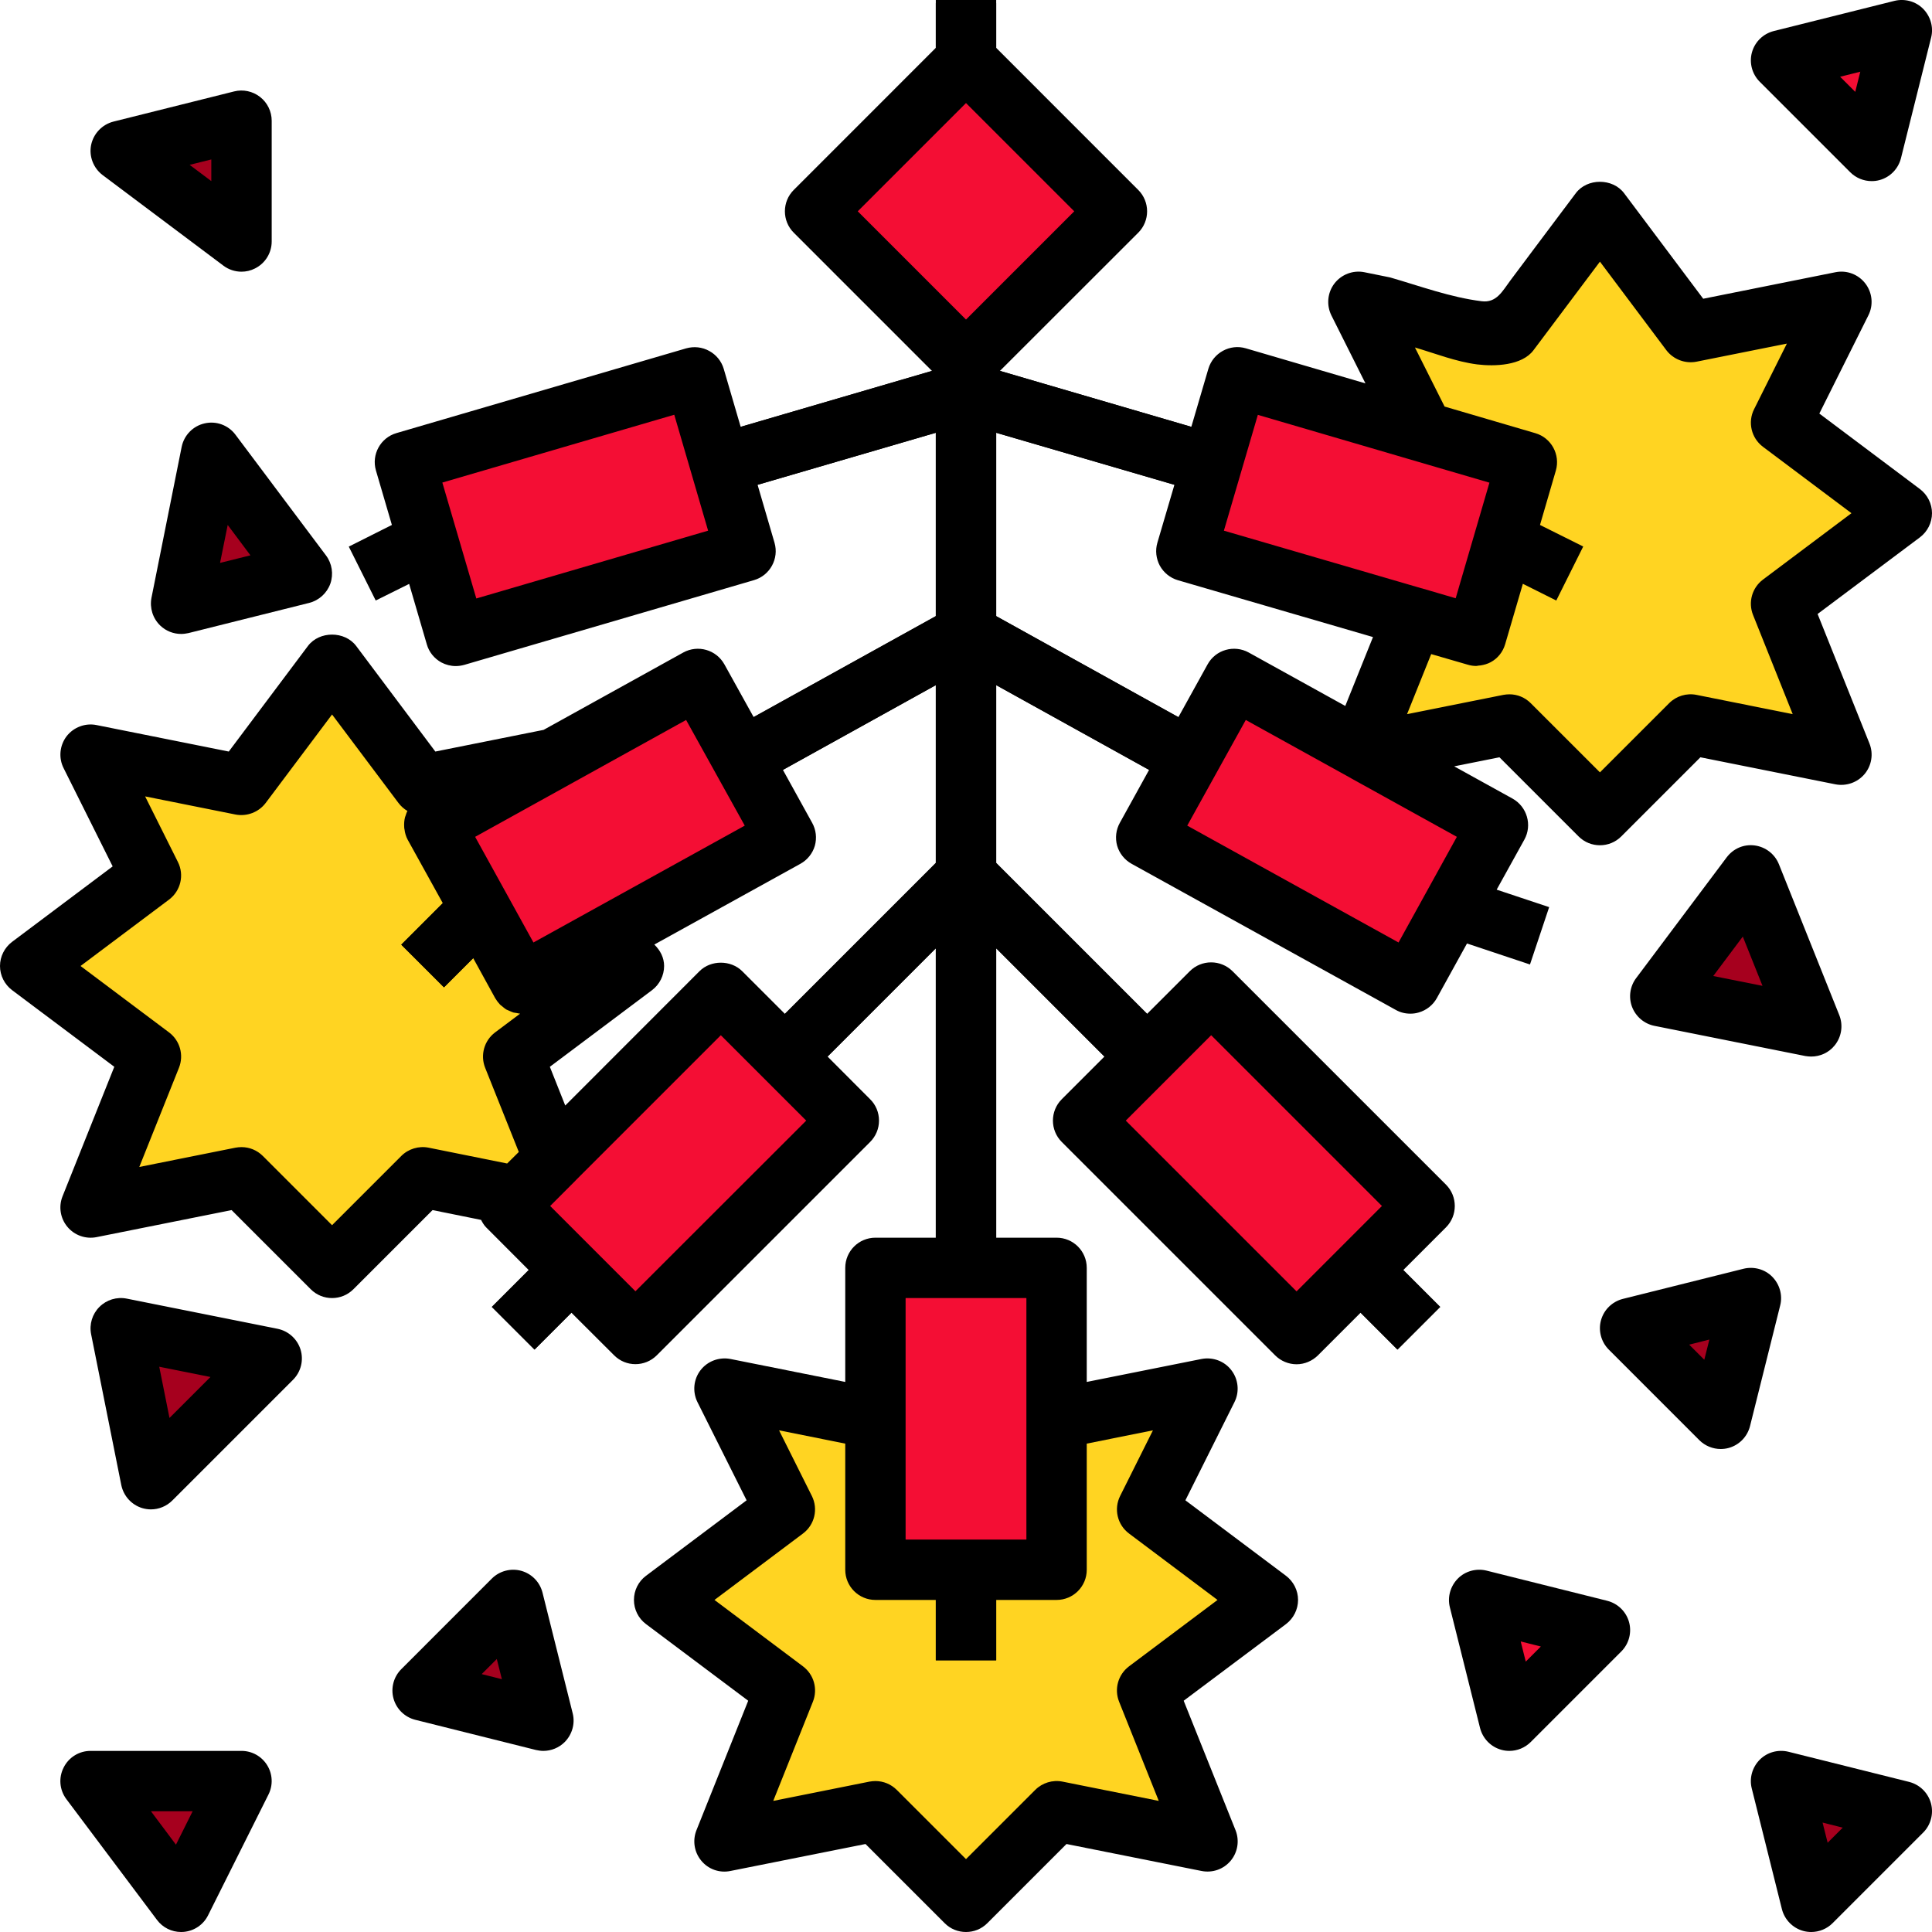 <?xml version="1.0" encoding="UTF-8"?>
<svg xmlns="http://www.w3.org/2000/svg" xmlns:xlink="http://www.w3.org/1999/xlink" width="70pt" height="70pt" viewBox="0 0 70 70" version="1.1">
<g id="surface1">
<path style=" stroke:none;fill-rule:nonzero;fill:rgb(0%,0%,0%);fill-opacity:1;" d="M 33.906 0.113 L 36.094 0.113 L 36.094 4.125 L 33.906 4.125 Z M 33.906 0.113 "/>
<path style=" stroke:none;fill-rule:nonzero;fill:rgb(95.686%,5.49%,20.392%);fill-opacity:1;" d="M 39.242 40.602 L 43.883 35.961 L 51.617 43.695 L 46.977 48.336 Z M 39.242 40.602 "/>
<path style=" stroke:none;fill-rule:nonzero;fill:rgb(95.686%,5.49%,20.392%);fill-opacity:1;" d="M 30.758 40.602 L 23.023 48.332 L 18.387 43.695 L 18.734 43.344 L 26.117 35.961 Z M 30.758 40.602 "/>
<path style=" stroke:none;fill-rule:nonzero;fill:rgb(0%,0%,0%);fill-opacity:1;" d="M 36.094 15.68 L 43.602 17.871 L 44.215 15.773 L 36.094 13.398 L 36.094 12.031 L 33.906 12.031 L 33.906 13.398 L 25.785 15.773 L 26.398 17.871 L 33.906 15.68 L 33.906 22.324 L 26.352 26.512 L 27.414 28.422 L 33.906 24.824 L 33.906 31.266 L 27.664 37.508 L 29.211 39.055 L 33.906 34.359 L 33.906 45.938 L 36.094 45.938 L 36.094 34.359 L 40.789 39.055 L 42.336 37.508 L 36.094 31.266 L 36.094 24.824 L 42.586 28.422 L 43.648 26.512 L 36.094 22.324 Z M 36.094 15.68 "/>
<path style=" stroke:none;fill-rule:nonzero;fill:rgb(65.098%,0%,11.765%);fill-opacity:1;" d="M 4.375 48.125 L 9.844 49.219 L 5.469 53.594 Z M 4.375 48.125 "/>
<path style=" stroke:none;fill-rule:nonzero;fill:rgb(65.098%,0%,11.765%);fill-opacity:1;" d="M 7.656 16.406 L 10.938 20.781 L 6.562 21.875 Z M 7.656 16.406 "/>
<path style=" stroke:none;fill-rule:nonzero;fill:rgb(65.098%,0%,11.765%);fill-opacity:1;" d="M 4.375 5.469 L 8.75 4.375 L 8.75 8.75 Z M 4.375 5.469 "/>
<path style=" stroke:none;fill-rule:nonzero;fill:rgb(95.686%,5.49%,20.392%);fill-opacity:1;" d="M 68.906 1.094 L 64.531 2.188 L 67.812 5.469 Z M 68.906 1.094 "/>
<path style=" stroke:none;fill-rule:nonzero;fill:rgb(65.098%,0%,11.765%);fill-opacity:1;" d="M 60.156 36.094 L 65.625 37.188 L 63.438 31.719 Z M 60.156 36.094 "/>
<path style=" stroke:none;fill-rule:nonzero;fill:rgb(65.098%,0%,11.765%);fill-opacity:1;" d="M 59.062 48.125 L 63.438 47.031 L 62.344 51.406 Z M 59.062 48.125 "/>
<path style=" stroke:none;fill-rule:nonzero;fill:rgb(95.686%,5.49%,20.392%);fill-opacity:1;" d="M 53.594 57.969 L 57.969 59.062 L 54.688 62.344 Z M 53.594 57.969 "/>
<path style=" stroke:none;fill-rule:nonzero;fill:rgb(65.098%,0%,11.765%);fill-opacity:1;" d="M 18.594 57.969 L 15.312 61.25 L 19.688 62.344 Z M 18.594 57.969 "/>
<path style=" stroke:none;fill-rule:nonzero;fill:rgb(65.098%,0%,11.765%);fill-opacity:1;" d="M 6.562 68.906 L 3.281 64.531 L 8.75 64.531 Z M 6.562 68.906 "/>
<path style=" stroke:none;fill-rule:nonzero;fill:rgb(95.686%,5.49%,20.392%);fill-opacity:1;" d="M 31.719 45.938 L 38.281 45.938 L 38.281 56.875 L 31.719 56.875 Z M 31.719 45.938 "/>
<path style=" stroke:none;fill-rule:nonzero;fill:rgb(100%,83.137%,13.333%);fill-opacity:1;" d="M 41.562 61.25 L 43.75 66.719 L 38.281 65.625 L 35 68.906 L 31.719 65.625 L 26.25 66.719 L 28.438 61.25 L 24.062 57.969 L 28.438 54.688 L 26.25 50.312 L 31.719 51.406 L 31.719 56.875 L 38.281 56.875 L 38.281 51.406 L 43.75 50.312 L 41.562 54.688 L 45.938 57.969 Z M 41.562 61.25 "/>
<path style=" stroke:none;fill-rule:nonzero;fill:rgb(100%,83.137%,13.333%);fill-opacity:1;" d="M 64.531 21.875 L 66.719 27.344 L 61.25 26.25 L 57.969 29.531 L 54.688 26.25 L 49.547 27.277 L 49.297 27.137 L 51.211 22.367 L 53.484 23.035 L 55.32 16.746 L 51.133 15.52 L 51.406 15.312 L 49.219 10.938 L 54.688 12.031 L 57.969 7.656 L 61.25 12.031 L 66.719 10.938 L 64.531 15.312 L 68.906 18.594 Z M 64.531 21.875 "/>
<path style=" stroke:none;fill-rule:nonzero;fill:rgb(100%,83.137%,13.333%);fill-opacity:1;" d="M 18.594 38.281 L 20.082 42 L 18.734 43.344 L 15.312 42.656 L 12.031 45.938 L 8.75 42.656 L 3.281 43.75 L 5.469 38.281 L 1.094 35 L 5.469 31.719 L 3.281 27.344 L 8.75 28.438 L 12.031 24.062 L 15.312 28.438 L 20.07 27.484 L 15.727 29.891 L 18.898 35.633 L 21.734 34.07 L 22.969 35 Z M 18.594 38.281 "/>
<path style=" stroke:none;fill-rule:nonzero;fill:rgb(65.098%,0%,11.765%);fill-opacity:1;" d="M 65.625 68.906 L 68.906 65.625 L 64.531 64.531 Z M 65.625 68.906 "/>
<path style=" stroke:none;fill-rule:nonzero;fill:rgb(95.686%,5.49%,20.392%);fill-opacity:1;" d="M 29.531 7.656 L 35 2.188 L 40.469 7.656 L 35 13.125 Z M 29.531 7.656 "/>
<path style=" stroke:none;fill-rule:nonzero;fill:rgb(0%,0%,0%);fill-opacity:1;" d="M 48.445 46.711 L 49.992 45.164 L 52.18 47.352 L 50.633 48.898 Z M 48.445 46.711 "/>
<path style=" stroke:none;fill-rule:nonzero;fill:rgb(0%,0%,0%);fill-opacity:1;" d="M 17.82 47.352 L 20.008 45.164 L 21.555 46.711 L 19.367 48.898 Z M 17.82 47.352 "/>
<path style=" stroke:none;fill-rule:nonzero;fill:rgb(0%,0%,0%);fill-opacity:1;" d="M 14.539 34.227 L 17.82 30.945 L 19.367 32.492 L 16.086 35.773 Z M 14.539 34.227 "/>
<path style=" stroke:none;fill-rule:nonzero;fill:rgb(0%,0%,0%);fill-opacity:1;" d="M 33.906 56.875 L 36.094 56.875 L 36.094 60.156 L 33.906 60.156 Z M 33.906 56.875 "/>
<path style=" stroke:none;fill-rule:nonzero;fill:rgb(95.686%,5.49%,20.392%);fill-opacity:1;" d="M 14.672 16.742 L 25.172 13.672 L 27.016 19.973 L 16.516 23.039 Z M 14.672 16.742 "/>
<path style=" stroke:none;fill-rule:nonzero;fill:rgb(95.686%,5.49%,20.392%);fill-opacity:1;" d="M 28.469 30.34 L 21.734 34.07 L 18.898 35.633 L 15.727 29.891 L 20.07 27.484 L 25.289 24.598 Z M 28.469 30.34 "/>
<path style=" stroke:none;fill-rule:nonzero;fill:rgb(95.686%,5.49%,20.392%);fill-opacity:1;" d="M 54.273 29.891 L 51.102 35.633 L 41.531 30.34 L 44.711 24.598 L 49.297 27.137 L 49.547 27.277 Z M 54.273 29.891 "/>
<path style=" stroke:none;fill-rule:nonzero;fill:rgb(95.686%,5.49%,20.392%);fill-opacity:1;" d="M 55.32 16.746 L 53.484 23.035 L 51.211 22.367 L 42.984 19.973 L 44.832 13.672 L 51.133 15.52 Z M 55.32 16.746 "/>
<path style=" stroke:none;fill-rule:nonzero;fill:rgb(0%,0%,0%);fill-opacity:1;" d="M 52.391 42.922 L 44.656 35.188 C 44.227 34.762 43.535 34.762 43.109 35.188 L 41.562 36.734 L 36.094 31.266 L 36.094 24.824 L 41.633 27.895 L 40.574 29.812 C 40.434 30.062 40.398 30.363 40.477 30.645 C 40.559 30.922 40.746 31.156 41 31.297 L 50.57 36.59 C 50.734 36.684 50.914 36.727 51.102 36.727 C 51.199 36.727 51.301 36.715 51.402 36.684 C 51.68 36.605 51.918 36.418 52.059 36.164 L 53.152 34.184 L 55.434 34.945 L 56.129 32.867 L 54.227 32.234 L 55.23 30.422 C 55.523 29.895 55.328 29.227 54.801 28.934 L 52.688 27.766 L 54.328 27.438 L 57.195 30.305 C 57.41 30.52 57.688 30.625 57.969 30.625 C 58.25 30.625 58.527 30.52 58.742 30.305 L 61.609 27.438 L 66.504 28.418 C 66.895 28.492 67.301 28.352 67.559 28.043 C 67.816 27.734 67.883 27.309 67.734 26.938 L 65.855 22.246 L 69.562 19.469 C 69.836 19.262 70 18.938 70 18.594 C 70 18.25 69.836 17.926 69.562 17.719 L 65.918 14.984 L 67.695 11.426 C 67.883 11.055 67.84 10.605 67.586 10.273 C 67.332 9.941 66.914 9.781 66.504 9.863 L 61.711 10.824 L 58.844 7 C 58.43 6.449 57.504 6.449 57.094 7 C 57.078 7.02 57.062 7.039 57.047 7.062 C 56.562 7.707 56.078 8.355 55.59 9.004 C 55.301 9.391 55.012 9.777 54.719 10.168 C 54.438 10.543 54.223 10.984 53.68 10.914 C 52.551 10.773 51.457 10.367 50.363 10.051 L 49.434 9.863 C 49.027 9.781 48.602 9.941 48.348 10.273 C 48.094 10.605 48.055 11.055 48.238 11.426 L 49.473 13.891 L 45.141 12.621 C 44.562 12.449 43.953 12.785 43.781 13.363 L 43.164 15.465 L 36.23 13.438 L 41.242 8.43 C 41.668 8.004 41.668 7.309 41.242 6.883 L 36.094 1.734 L 36.094 0 L 33.906 0 L 33.906 1.734 L 28.758 6.883 C 28.332 7.309 28.332 8.004 28.758 8.43 L 33.766 13.438 L 26.836 15.465 L 26.223 13.367 C 26.141 13.086 25.949 12.852 25.695 12.715 C 25.441 12.574 25.145 12.543 24.863 12.621 L 14.367 15.691 C 13.785 15.859 13.453 16.469 13.621 17.047 L 14.199 19.02 L 12.637 19.805 L 13.613 21.758 L 14.824 21.156 L 15.465 23.348 C 15.543 23.625 15.734 23.859 15.988 24 C 16.148 24.086 16.332 24.133 16.512 24.133 C 16.617 24.133 16.719 24.117 16.82 24.09 L 27.316 21.02 C 27.898 20.852 28.23 20.242 28.062 19.664 L 27.449 17.566 L 33.906 15.68 L 33.906 22.324 L 27.305 25.98 L 26.246 24.07 C 25.949 23.539 25.285 23.352 24.758 23.641 L 19.695 26.445 L 15.773 27.23 L 12.906 23.406 C 12.492 22.855 11.57 22.855 11.156 23.406 L 8.289 27.23 L 3.496 26.27 C 3.09 26.188 2.664 26.348 2.41 26.68 C 2.16 27.012 2.117 27.461 2.305 27.832 L 4.082 31.391 L 0.438 34.125 C 0.164 34.332 0 34.656 0 35 C 0 35.344 0.164 35.668 0.438 35.875 L 4.141 38.652 L 2.266 43.344 C 2.117 43.715 2.184 44.141 2.441 44.449 C 2.695 44.758 3.105 44.902 3.496 44.824 L 8.391 43.844 L 11.258 46.711 C 11.473 46.926 11.75 47.031 12.031 47.031 C 12.312 47.031 12.59 46.926 12.805 46.711 L 15.672 43.844 L 17.43 44.199 C 17.48 44.293 17.535 44.391 17.613 44.469 L 19.156 46.016 L 17.82 47.352 L 19.367 48.898 L 20.703 47.562 L 22.25 49.105 C 22.465 49.32 22.742 49.426 23.023 49.426 C 23.301 49.426 23.582 49.32 23.797 49.105 L 31.527 41.375 C 31.734 41.168 31.848 40.891 31.848 40.602 C 31.848 40.309 31.734 40.031 31.527 39.828 L 29.984 38.281 L 33.906 34.359 L 33.906 44.844 L 31.719 44.844 C 31.113 44.844 30.625 45.332 30.625 45.938 L 30.625 50.07 L 26.465 49.238 C 26.055 49.16 25.633 49.316 25.379 49.648 C 25.125 49.98 25.086 50.43 25.27 50.801 L 27.051 54.359 L 23.406 57.094 C 23.129 57.301 22.969 57.625 22.969 57.969 C 22.969 58.312 23.129 58.637 23.406 58.844 L 27.109 61.621 L 25.234 66.312 C 25.086 66.684 25.152 67.109 25.41 67.418 C 25.664 67.727 26.07 67.871 26.465 67.789 L 31.359 66.812 L 34.227 69.68 C 34.441 69.895 34.719 70 35 70 C 35.281 70 35.559 69.895 35.773 69.68 L 38.641 66.812 L 43.535 67.789 C 43.93 67.867 44.332 67.727 44.59 67.418 C 44.848 67.109 44.914 66.684 44.766 66.312 L 42.887 61.621 L 46.594 58.844 C 46.867 58.637 47.031 58.312 47.031 57.969 C 47.031 57.625 46.867 57.301 46.594 57.094 L 42.949 54.359 L 44.727 50.801 C 44.914 50.43 44.871 49.98 44.617 49.648 C 44.367 49.316 43.945 49.16 43.535 49.238 L 39.375 50.07 L 39.375 45.938 C 39.375 45.332 38.887 44.844 38.281 44.844 L 36.094 44.844 L 36.094 34.359 L 40.016 38.281 L 38.469 39.828 C 38.043 40.254 38.043 40.949 38.469 41.375 L 46.203 49.109 C 46.406 49.312 46.688 49.43 46.977 49.43 C 47.266 49.43 47.543 49.312 47.75 49.109 L 49.297 47.562 L 50.633 48.898 L 52.18 47.352 L 50.844 46.016 L 52.391 44.469 C 52.816 44.043 52.816 43.348 52.391 42.922 Z M 17.258 21.684 L 16.027 17.484 L 24.43 15.027 L 25.656 19.227 Z M 41.773 51.824 L 40.586 54.199 C 40.348 54.672 40.484 55.246 40.906 55.562 L 44.113 57.969 L 40.906 60.375 C 40.512 60.672 40.363 61.195 40.547 61.656 L 41.984 65.25 L 38.496 64.551 C 38.137 64.48 37.766 64.594 37.508 64.852 L 35 67.359 L 32.492 64.852 C 32.285 64.645 32.008 64.531 31.719 64.531 C 31.648 64.531 31.574 64.539 31.504 64.551 L 28.016 65.25 L 29.453 61.656 C 29.637 61.195 29.488 60.672 29.094 60.375 L 25.887 57.969 L 29.094 55.562 C 29.516 55.246 29.652 54.672 29.414 54.199 L 28.227 51.824 L 30.625 52.305 L 30.625 56.875 C 30.625 57.48 31.113 57.969 31.719 57.969 L 33.906 57.969 L 33.906 60.156 L 36.094 60.156 L 36.094 57.969 L 38.281 57.969 C 38.887 57.969 39.375 57.48 39.375 56.875 L 39.375 52.305 Z M 37.188 47.031 L 37.188 55.781 L 32.812 55.781 L 32.812 47.031 Z M 50.672 34.148 L 43.016 29.914 L 45.137 26.086 L 48.859 28.145 L 49.008 28.23 C 49.012 28.23 49.016 28.23 49.016 28.234 L 52.785 30.32 Z M 51.266 12.59 C 52.012 12.809 52.742 13.102 53.52 13.203 C 54.152 13.281 55.145 13.25 55.562 12.688 L 57.969 9.48 L 60.375 12.688 C 60.629 13.023 61.055 13.184 61.465 13.105 L 64.742 12.449 L 63.555 14.824 C 63.316 15.297 63.453 15.871 63.875 16.188 L 67.082 18.594 L 63.875 21 C 63.48 21.297 63.332 21.82 63.516 22.281 L 64.953 25.875 L 61.465 25.176 C 61.105 25.105 60.734 25.219 60.477 25.477 L 57.969 27.984 L 55.461 25.477 C 55.254 25.27 54.977 25.156 54.688 25.156 C 54.617 25.156 54.543 25.164 54.473 25.176 L 50.98 25.875 L 51.855 23.699 L 53.176 24.082 C 53.277 24.113 53.383 24.129 53.484 24.129 C 53.512 24.129 53.539 24.121 53.562 24.117 C 53.59 24.117 53.617 24.113 53.645 24.109 C 53.77 24.09 53.895 24.055 54.012 23.992 C 54.266 23.855 54.453 23.621 54.535 23.34 L 55.176 21.152 L 56.387 21.758 L 57.363 19.801 L 55.797 19.02 L 56.371 17.051 C 56.539 16.473 56.207 15.863 55.629 15.695 L 52.34 14.73 Z M 45.574 15.031 L 50.816 16.566 C 50.82 16.566 50.82 16.57 50.828 16.57 L 53.965 17.488 L 52.742 21.676 L 51.516 21.316 C 51.512 21.316 51.512 21.316 51.508 21.316 L 44.344 19.227 Z M 42.023 20.496 C 42.164 20.75 42.398 20.941 42.68 21.023 L 49.746 23.082 L 48.742 25.578 L 45.242 23.641 C 44.715 23.352 44.047 23.539 43.754 24.07 L 42.695 25.984 L 36.094 22.324 L 36.094 15.68 L 42.551 17.566 L 41.934 19.664 C 41.852 19.941 41.887 20.242 42.023 20.496 Z M 35 3.734 L 38.922 7.656 L 35 11.578 L 31.078 7.656 Z M 24.859 26.086 L 26.984 29.914 L 19.328 34.148 L 17.215 30.32 Z M 15.527 41.582 C 15.172 41.512 14.797 41.625 14.539 41.883 L 12.031 44.391 L 9.523 41.883 C 9.316 41.676 9.039 41.562 8.75 41.562 C 8.68 41.562 8.605 41.57 8.535 41.582 L 5.047 42.281 L 6.484 38.688 C 6.668 38.227 6.52 37.703 6.125 37.406 L 2.918 35 L 6.125 32.594 C 6.547 32.277 6.684 31.703 6.445 31.23 L 5.258 28.855 L 8.535 29.512 C 8.945 29.59 9.371 29.43 9.625 29.094 L 12.031 25.887 L 14.438 29.094 C 14.527 29.211 14.637 29.309 14.762 29.383 C 14.73 29.438 14.715 29.496 14.695 29.555 C 14.688 29.574 14.68 29.59 14.676 29.605 C 14.645 29.723 14.637 29.844 14.645 29.969 C 14.645 29.996 14.648 30.023 14.656 30.051 C 14.672 30.18 14.707 30.305 14.77 30.422 L 16.043 32.723 L 14.539 34.227 L 16.086 35.773 L 17.145 34.715 L 17.941 36.164 C 17.992 36.25 18.051 36.328 18.117 36.398 C 18.141 36.422 18.168 36.438 18.195 36.461 C 18.242 36.5 18.289 36.543 18.34 36.574 C 18.375 36.594 18.41 36.602 18.445 36.621 C 18.496 36.641 18.543 36.668 18.598 36.684 C 18.637 36.695 18.676 36.695 18.715 36.703 C 18.758 36.711 18.801 36.723 18.844 36.727 L 17.938 37.406 C 17.543 37.703 17.395 38.227 17.578 38.688 L 18.797 41.738 L 18.375 42.156 Z M 23.023 46.785 L 19.934 43.695 L 20.855 42.773 C 20.855 42.773 20.855 42.773 20.855 42.77 L 26.117 37.508 L 29.211 40.602 Z M 28.438 36.734 L 26.891 35.188 C 26.48 34.777 25.754 34.777 25.344 35.188 L 20.48 40.055 L 19.922 38.652 L 23.625 35.875 C 23.898 35.668 24.062 35.344 24.062 35 C 24.062 34.699 23.922 34.43 23.707 34.223 L 29 31.297 C 29.254 31.156 29.441 30.922 29.523 30.645 C 29.602 30.363 29.566 30.062 29.426 29.812 L 28.367 27.895 L 33.906 24.824 L 33.906 31.266 Z M 46.977 46.789 L 40.789 40.602 L 43.883 37.508 L 50.07 43.695 Z M 46.977 46.789 "/>
<path style=" stroke:none;fill-rule:nonzero;fill:rgb(0%,0%,0%);fill-opacity:1;" d="M 10.059 48.145 L 4.59 47.051 C 4.23 46.98 3.859 47.094 3.602 47.352 C 3.344 47.609 3.23 47.98 3.301 48.34 L 4.395 53.809 C 4.477 54.203 4.766 54.523 5.152 54.641 C 5.258 54.672 5.363 54.688 5.469 54.688 C 5.754 54.688 6.035 54.574 6.242 54.367 L 10.617 49.992 C 10.902 49.707 11.008 49.289 10.891 48.902 C 10.773 48.516 10.453 48.227 10.059 48.145 Z M 6.141 51.375 L 5.77 49.52 L 7.625 49.891 Z M 6.141 51.375 "/>
<path style=" stroke:none;fill-rule:nonzero;fill:rgb(0%,0%,0%);fill-opacity:1;" d="M 7.414 15.34 C 6.992 15.434 6.668 15.77 6.582 16.191 L 5.488 21.66 C 5.418 22.027 5.535 22.406 5.809 22.668 C 6.012 22.863 6.285 22.969 6.562 22.969 C 6.652 22.969 6.738 22.957 6.828 22.938 L 11.203 21.844 C 11.559 21.754 11.844 21.492 11.969 21.148 C 12.09 20.801 12.031 20.418 11.812 20.125 L 8.531 15.75 C 8.273 15.406 7.84 15.242 7.414 15.34 Z M 7.973 20.395 L 8.25 19.02 L 9.074 20.121 Z M 7.973 20.395 "/>
<path style=" stroke:none;fill-rule:nonzero;fill:rgb(0%,0%,0%);fill-opacity:1;" d="M 8.094 9.625 C 8.285 9.77 8.52 9.844 8.75 9.844 C 8.918 9.844 9.086 9.805 9.238 9.727 C 9.609 9.543 9.844 9.164 9.844 8.75 L 9.844 4.375 C 9.844 4.039 9.688 3.719 9.422 3.512 C 9.156 3.305 8.809 3.23 8.484 3.312 L 4.109 4.406 C 3.699 4.512 3.387 4.84 3.301 5.254 C 3.219 5.664 3.383 6.09 3.719 6.344 Z M 7.656 5.777 L 7.656 6.562 L 6.871 5.973 Z M 7.656 5.777 "/>
<path style=" stroke:none;fill-rule:nonzero;fill:rgb(0%,0%,0%);fill-opacity:1;" d="M 67.039 6.242 C 67.246 6.449 67.527 6.562 67.812 6.562 C 67.91 6.562 68.008 6.551 68.105 6.523 C 68.484 6.418 68.777 6.117 68.875 5.734 L 69.969 1.359 C 70.062 0.988 69.949 0.594 69.68 0.32 C 69.41 0.047 69.012 -0.059 68.641 0.031 L 64.266 1.125 C 63.883 1.223 63.582 1.516 63.477 1.895 C 63.371 2.273 63.48 2.684 63.758 2.961 Z M 67.402 2.598 L 67.219 3.328 L 66.672 2.781 Z M 67.402 2.598 "/>
<path style=" stroke:none;fill-rule:nonzero;fill:rgb(0%,0%,0%);fill-opacity:1;" d="M 63.582 30.633 C 63.18 30.578 62.801 30.746 62.562 31.062 L 59.281 35.438 C 59.055 35.738 59 36.133 59.133 36.484 C 59.27 36.836 59.574 37.094 59.941 37.168 L 65.41 38.262 C 65.48 38.273 65.555 38.281 65.625 38.281 C 65.945 38.281 66.258 38.141 66.465 37.887 C 66.723 37.578 66.789 37.152 66.641 36.781 L 64.453 31.312 C 64.305 30.945 63.973 30.688 63.582 30.633 Z M 62.074 35.363 L 63.145 33.934 L 63.859 35.719 Z M 62.074 35.363 "/>
<path style=" stroke:none;fill-rule:nonzero;fill:rgb(0%,0%,0%);fill-opacity:1;" d="M 64.211 46.258 C 63.941 45.984 63.543 45.879 63.172 45.969 L 58.797 47.062 C 58.414 47.16 58.113 47.453 58.008 47.832 C 57.902 48.211 58.012 48.621 58.289 48.898 L 61.57 52.18 C 61.777 52.387 62.059 52.5 62.344 52.5 C 62.441 52.5 62.539 52.488 62.637 52.461 C 63.016 52.355 63.309 52.055 63.406 51.672 L 64.5 47.297 C 64.594 46.926 64.48 46.531 64.211 46.258 Z M 61.75 49.266 L 61.203 48.719 L 61.934 48.535 Z M 61.75 49.266 "/>
<path style=" stroke:none;fill-rule:nonzero;fill:rgb(0%,0%,0%);fill-opacity:1;" d="M 58.234 58 L 53.859 56.906 C 53.488 56.816 53.09 56.922 52.82 57.195 C 52.551 57.469 52.438 57.863 52.531 58.234 L 53.625 62.609 C 53.723 62.992 54.016 63.293 54.395 63.398 C 54.492 63.426 54.59 63.438 54.688 63.438 C 54.973 63.438 55.254 63.324 55.461 63.117 L 58.742 59.836 C 59.02 59.559 59.129 59.148 59.023 58.77 C 58.918 58.391 58.617 58.098 58.234 58 Z M 55.281 60.203 L 55.098 59.473 L 55.828 59.656 Z M 55.281 60.203 "/>
<path style=" stroke:none;fill-rule:nonzero;fill:rgb(0%,0%,0%);fill-opacity:1;" d="M 19.656 57.703 C 19.559 57.32 19.266 57.02 18.887 56.914 C 18.508 56.809 18.098 56.918 17.82 57.195 L 14.539 60.477 C 14.262 60.754 14.152 61.164 14.258 61.543 C 14.363 61.922 14.664 62.215 15.047 62.312 L 19.422 63.406 C 19.512 63.426 19.598 63.438 19.688 63.438 C 19.973 63.438 20.254 63.324 20.461 63.117 C 20.73 62.844 20.844 62.449 20.75 62.078 Z M 17.453 60.656 L 18 60.109 L 18.184 60.84 Z M 17.453 60.656 "/>
<path style=" stroke:none;fill-rule:nonzero;fill:rgb(0%,0%,0%);fill-opacity:1;" d="M 8.75 63.438 L 3.281 63.438 C 2.867 63.438 2.488 63.672 2.305 64.043 C 2.117 64.414 2.156 64.855 2.406 65.188 L 5.688 69.562 C 5.895 69.84 6.219 70 6.562 70 C 6.594 70 6.629 70 6.66 69.996 C 7.039 69.961 7.371 69.734 7.539 69.395 L 9.727 65.02 C 9.898 64.68 9.879 64.277 9.68 63.957 C 9.48 63.633 9.129 63.438 8.75 63.438 Z M 6.375 66.836 L 5.469 65.625 L 6.98 65.625 Z M 6.375 66.836 "/>
<path style=" stroke:none;fill-rule:nonzero;fill:rgb(0%,0%,0%);fill-opacity:1;" d="M 69.172 64.562 L 64.797 63.469 C 64.426 63.379 64.031 63.484 63.758 63.758 C 63.488 64.031 63.375 64.426 63.469 64.797 L 64.562 69.172 C 64.66 69.555 64.953 69.855 65.332 69.961 C 65.43 69.988 65.527 70 65.625 70 C 65.91 70 66.191 69.887 66.398 69.68 L 69.68 66.398 C 69.957 66.121 70.066 65.711 69.961 65.332 C 69.855 64.953 69.555 64.66 69.172 64.562 Z M 66.219 66.766 L 66.035 66.035 L 66.766 66.219 Z M 66.219 66.766 "/>
</g>
</svg>
